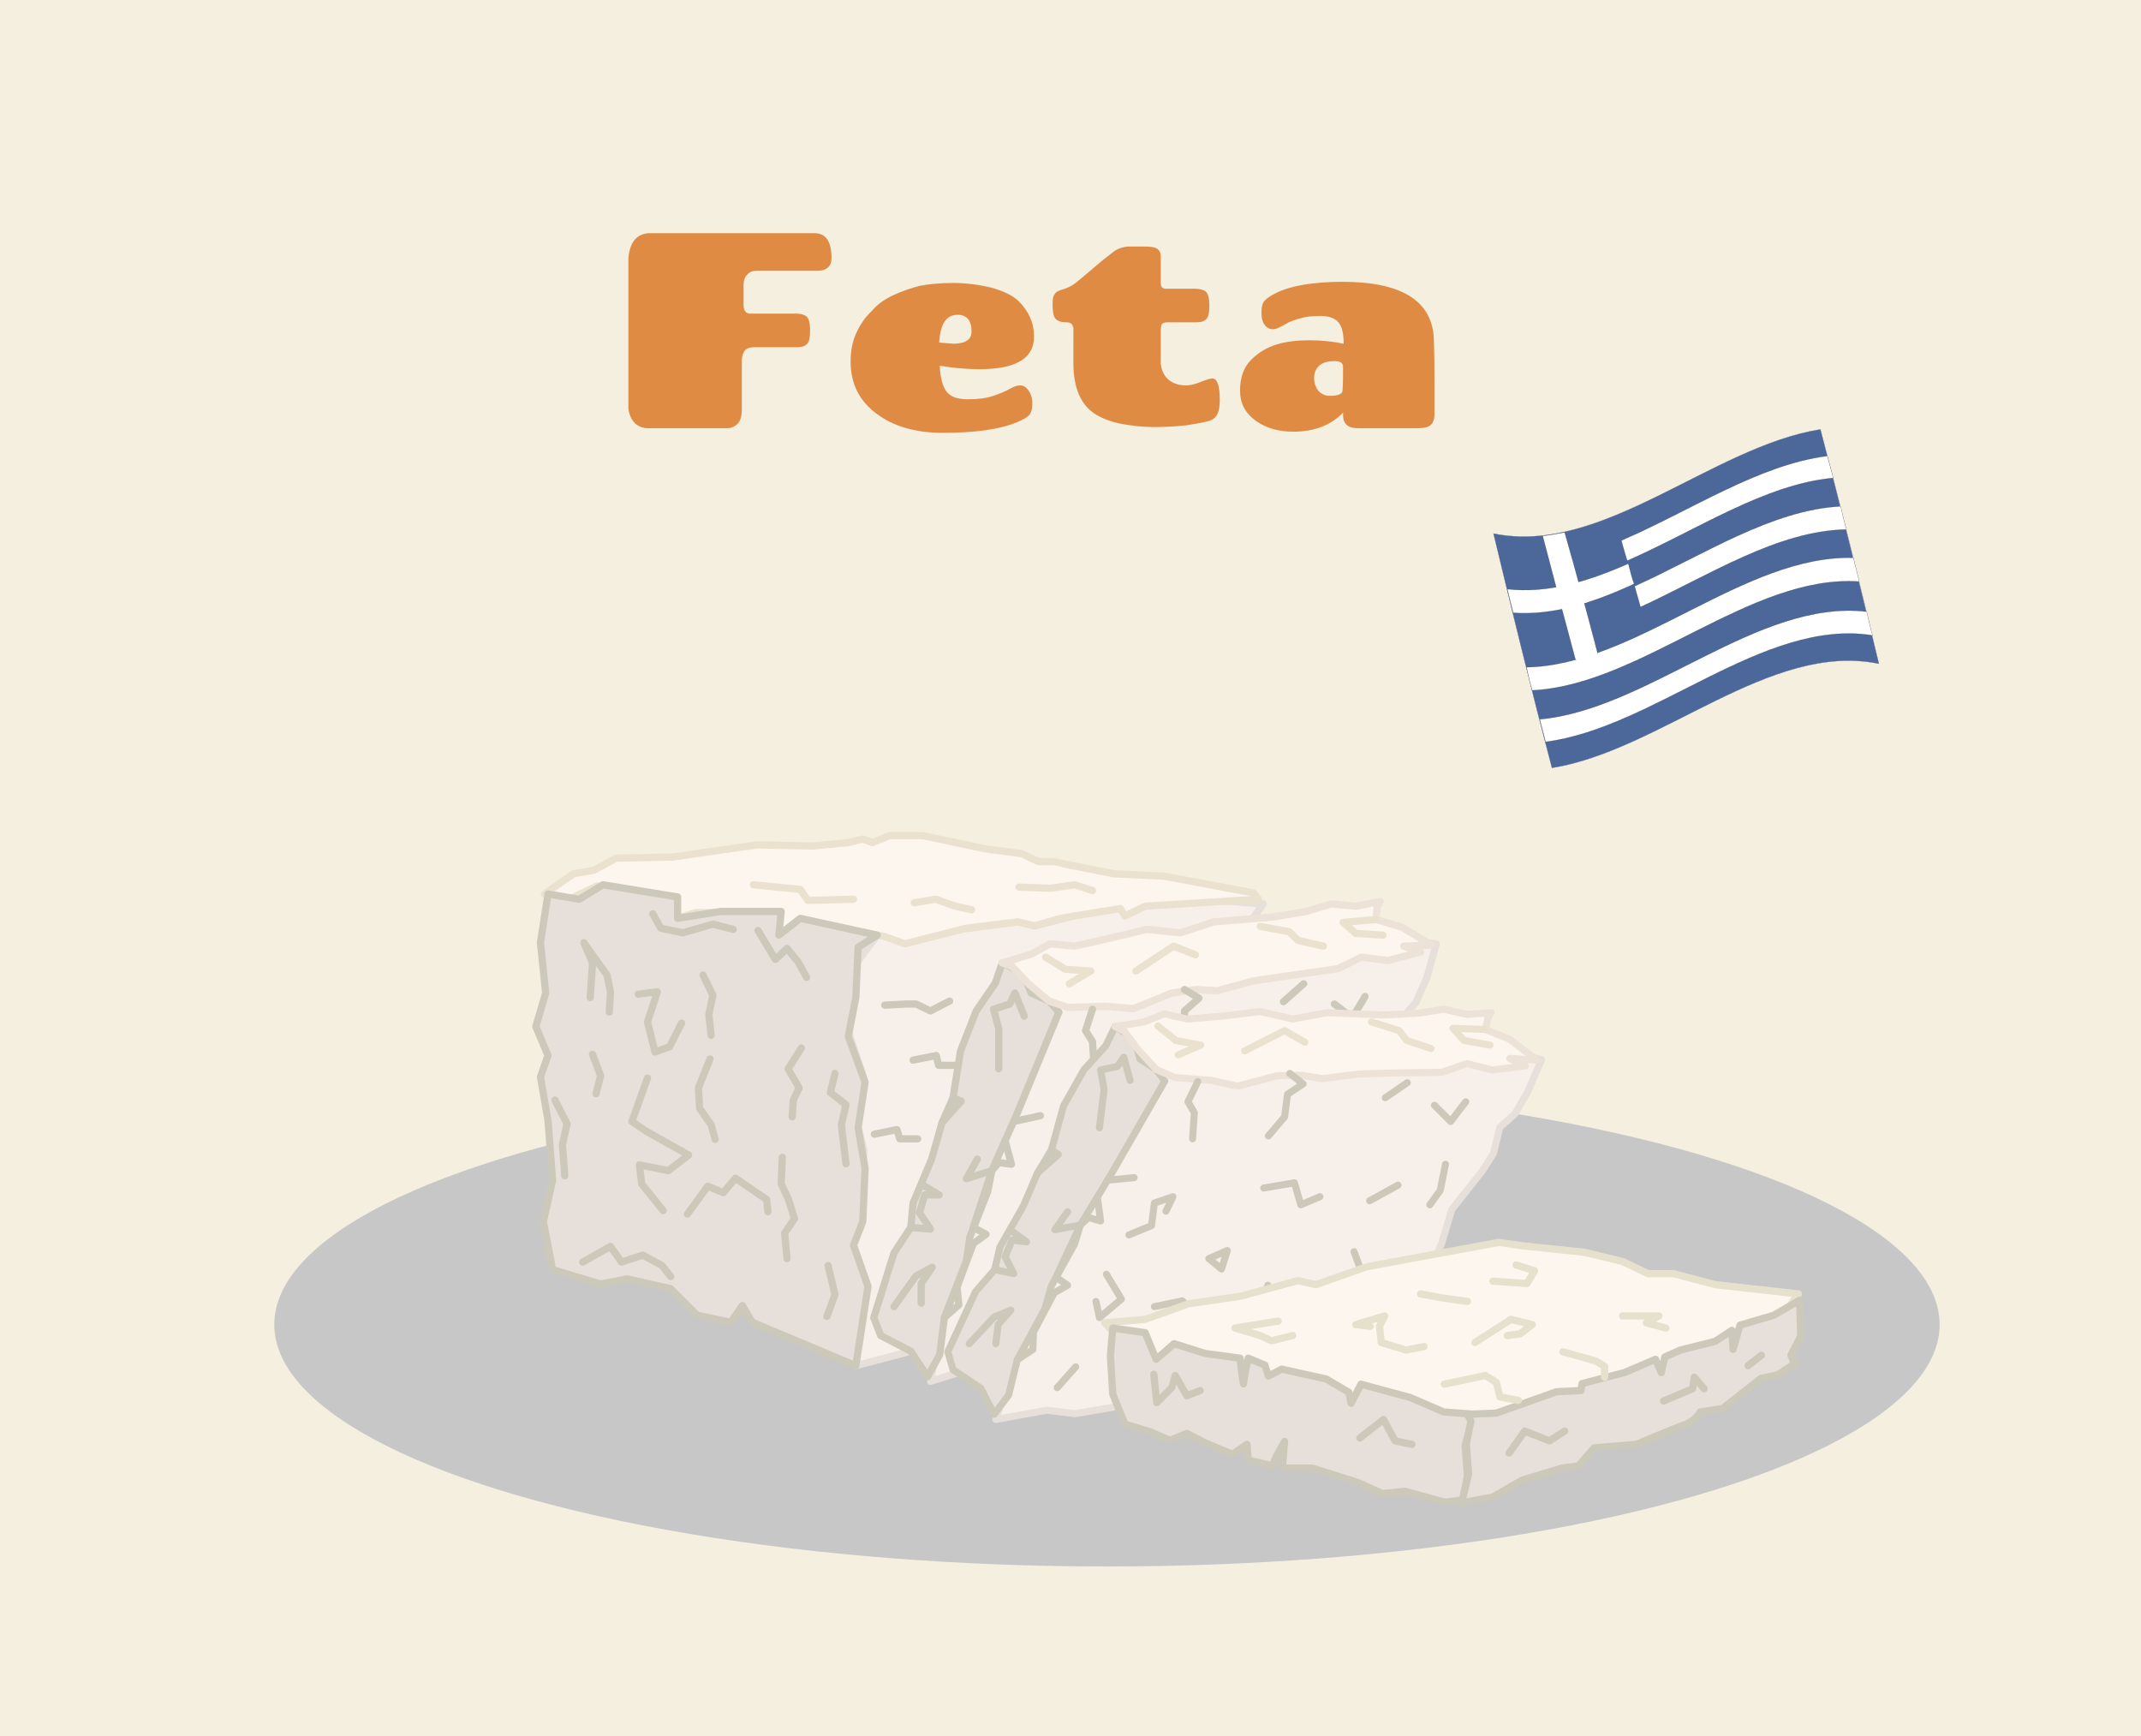 <?xml version="1.0" encoding="utf-8"?>
<!-- Generator: Adobe Illustrator 22.0.1, SVG Export Plug-In . SVG Version: 6.00 Build 0)  -->
<svg version="1.1" id="Layer_1" xmlns="http://www.w3.org/2000/svg" xmlns:xlink="http://www.w3.org/1999/xlink" x="0px" y="0px"
	 viewBox="0 0 370 300" style="enable-background:new 0 0 370 300;" xml:space="preserve">
<rect x="0" y="0" width="370" height="300" fill="#333333" stroke="none"/>
<style type="text/css">
	.st0{fill:#F4EFDE;}
	.st1{fill:#FFFFFF;stroke:#000105;stroke-width:2.340455e-02;stroke-miterlimit:10;}
	.st2{fill:#4C689B;}
	.st3{fill:#FFFFFF;stroke:#FFFFFF;stroke-width:2.340455e-02;stroke-miterlimit:10;}
	.st4{display:none;fill:url(#SVGID_1_);}
	.st5{fill:#C8C7C7;}
	.st6{fill:#F7F0EA;stroke:#E6DFDA;stroke-width:1.247;stroke-linecap:round;stroke-linejoin:round;stroke-miterlimit:10;}
	.st7{fill:#FCF6EF;stroke:#EAE2CE;stroke-width:1.247;stroke-linecap:round;stroke-linejoin:round;stroke-miterlimit:10;}
	.st8{fill:#E6DFDA;stroke:#CDC9BA;stroke-width:1.247;stroke-linecap:round;stroke-linejoin:round;stroke-miterlimit:10;}
	.st9{fill:none;stroke:#CDC9BA;stroke-width:1.247;stroke-linecap:round;stroke-linejoin:round;stroke-miterlimit:10;}
	.st10{fill:none;stroke:#EAE2CE;stroke-width:1.247;stroke-linecap:round;stroke-linejoin:round;stroke-miterlimit:10;}
	.st11{fill:none;stroke:#E2E2E2;stroke-width:1.247;stroke-linecap:round;stroke-linejoin:round;stroke-miterlimit:10;}
	.st12{fill:#FCF6EF;stroke:#ECE2D7;stroke-width:1.247;stroke-linecap:round;stroke-linejoin:round;stroke-miterlimit:10;}
	.st13{fill:#F7F0EA;stroke:#E6DFDA;stroke-width:1.216;stroke-linecap:round;stroke-linejoin:round;stroke-miterlimit:10;}
	.st14{fill:#E6DFDA;stroke:#CDC9BA;stroke-width:1.216;stroke-linecap:round;stroke-linejoin:round;stroke-miterlimit:10;}
	.st15{fill:none;stroke:#E2E2E2;stroke-width:1.216;stroke-linecap:round;stroke-linejoin:round;stroke-miterlimit:10;}
	.st16{fill:#FCF6EF;stroke:#ECE2D7;stroke-width:1.216;stroke-linecap:round;stroke-linejoin:round;stroke-miterlimit:10;}
	.st17{fill:none;stroke:#CDC9BA;stroke-width:1.216;stroke-linecap:round;stroke-linejoin:round;stroke-miterlimit:10;}
	.st18{fill:none;stroke:#EAE2CE;stroke-width:1.216;stroke-linecap:round;stroke-linejoin:round;stroke-miterlimit:10;}
	.st19{fill:#FCF6EF;stroke:#E6E1CD;stroke-width:1.247;stroke-linecap:round;stroke-linejoin:round;stroke-miterlimit:10;}
	.st20{fill:#E08B44;}
</style>
<g>
	<rect transform="matrix(-1 -1.224647e-16 1.224647e-16 -1 370 300)" class="st0" width="370" height="300"/>
</g>
<g>
	<g>
		<g>
			<path class="st1" d="M324.7,114.7c-18.8-3.9-37.7,15-56.5,18c-3.4-12.9-6.7-26.4-10.1-40.5c18.8,3.9,37.7-15,56.5-18
				C318,87.1,321.4,100.6,324.7,114.7z"/>
			<path id="_x32__16_" class="st2" d="M258.1,92.2c18.8,3.9,37.7-15,56.5-18c3.4,12.9,6.7,26.4,10.1,40.5
				c-18.8-3.9-37.7,15-56.5,18C264.8,119.8,261.5,106.4,258.1,92.2z"/>
			<path class="st1" d="M315.8,78.8c-11.9,1.5-23.7,9.5-35.6,14.6c0.3,1.2,0.7,2.4,1,3.5c11.9-5.2,23.7-13.2,35.6-14.3
				C316.5,81.3,316.1,80,315.8,78.8z"/>
			<path class="st1" d="M319.1,91.5c-11.9,0.2-23.7,7.9-35.6,13.4c-0.3-1.2-0.7-2.4-1-3.6c11.9-5.4,23.7-13.2,35.6-13.8
				C318.4,88.8,318.7,90.2,319.1,91.5z"/>
			<path class="st1" d="M323.6,109.8c-18.8-3-37.7,16-56.5,18.4c-0.3-1.3-0.7-2.6-1-3.9c18.8-1.7,37.7-20.8,56.5-18.6
				C322.9,107,323.2,108.4,323.6,109.8z"/>
			<path class="st1" d="M263.8,115.3c18.8-0.3,37.7-19.5,56.5-18.9c0.3,1.4,0.7,2.7,1,4.1c-18.8-1.3-37.7,17.9-56.5,18.8
				C264.4,118,264.1,116.7,263.8,115.3z"/>
			<path class="st1" d="M281.4,97.4c-7,3.1-14,5.2-20.9,4.4c0.3,1.4,0.7,2.8,1,4.1c7,0.5,14-1.8,20.9-5
				C282,99.8,281.7,98.6,281.4,97.4z"/>
			<path class="st1" d="M276.1,112.9c-1.3,0.5-2.6,0.9-3.8,1.2c-1.9-7-3.8-14.2-5.7-21.5c1.3-0.1,2.6-0.4,3.8-0.6
				C272.4,99,274.3,106,276.1,112.9z"/>
			<path class="st3" d="M276.1,113.1c-1.2,0.4-2.4,0.8-3.6,1.1c0-0.1-0.1-0.2-0.1-0.4c1.2-0.3,2.4-0.7,3.6-1.1
				C276,112.8,276,113,276.1,113.1z"/>
			<path class="st3" d="M273.4,100.5c-1.6,0.5-3.2,0.9-4.8,1.1c0.3,1.2,0.6,2.4,1,3.6c1.6-0.3,3.2-0.7,4.8-1.2
				C274,102.8,273.7,101.7,273.4,100.5z"/>
		</g>
		
			<linearGradient id="SVGID_1_" gradientUnits="userSpaceOnUse" x1="325.065" y1="-46.061" x2="386.521" y2="-40.684" gradientTransform="matrix(0.966 -0.259 0.259 0.966 -41.019 237.444)">
			<stop  offset="0" style="stop-color:#000000;stop-opacity:0.1"/>
			<stop  offset="2.732152e-02" style="stop-color:#060606;stop-opacity:0.109"/>
			<stop  offset="6.511138e-02" style="stop-color:#181818;stop-opacity:0.122"/>
			<stop  offset="0.109" style="stop-color:#363636;stop-opacity:0.136"/>
			<stop  offset="0.158" style="stop-color:#5F5F5F;stop-opacity:0.152"/>
			<stop  offset="0.21" style="stop-color:#939393;stop-opacity:0.17"/>
			<stop  offset="0.265" style="stop-color:#D2D2D2;stop-opacity:0.188"/>
			<stop  offset="0.3" style="stop-color:#FFFFFF;stop-opacity:0.2"/>
			<stop  offset="0.325" style="stop-color:#DADADA;stop-opacity:0.2"/>
			<stop  offset="0.364" style="stop-color:#A7A7A7;stop-opacity:0.2"/>
			<stop  offset="0.405" style="stop-color:#7B7B7B;stop-opacity:0.2"/>
			<stop  offset="0.447" style="stop-color:#555555;stop-opacity:0.2"/>
			<stop  offset="0.49" style="stop-color:#363636;stop-opacity:0.2"/>
			<stop  offset="0.535" style="stop-color:#1E1E1E;stop-opacity:0.2"/>
			<stop  offset="0.583" style="stop-color:#0D0D0D;stop-opacity:0.2"/>
			<stop  offset="0.635" style="stop-color:#030303;stop-opacity:0.2"/>
			<stop  offset="0.7" style="stop-color:#000000;stop-opacity:0.2"/>
			<stop  offset="0.843" style="stop-color:#FFFFFF;stop-opacity:5.000000e-02"/>
			<stop  offset="0.996" style="stop-color:#000105;stop-opacity:0.2"/>
		</linearGradient>
		<path class="st4" d="M324.7,114.7c-18.8-3.9-37.7,15-56.5,18c-3.4-12.9-6.7-26.4-10.1-40.5c18.8,3.9,37.7-15,56.5-18
			C318,87.1,321.4,100.6,324.7,114.7z"/>
	</g>
</g>
<ellipse class="st5" cx="191.3" cy="228.9" rx="143.9" ry="41.8"/>
<g>
	<polygon class="st6" points="218.3,156.2 164.1,231.6 157.4,233.5 147.9,236 150,222.3 147.5,215.2 148.7,207.1 149.3,198.8 
		148.1,193.8 149.1,185.7 146.6,178.2 147.9,166.6 151.6,161.6 158.3,161.6 172.8,159.7 175.9,159.3 178.8,160 191.3,156.8 
		194.6,157.2 201.3,155.8 210.6,155.6 	"/>
	<polygon class="st7" points="217.5,155.4 197.9,156.6 194.4,158.3 193.6,157 183.2,158.7 178.8,160 175.9,159.3 167,160.4 
		156.4,163.1 152.7,161.8 139.6,159.5 134.6,161.6 134,157.7 120.2,157.7 117.1,158.7 116.3,155.2 103.2,153.1 98.4,155.4 
		94.1,154.5 99.1,151 102.6,150.4 106.5,148.3 116.3,148.1 130.8,146 140.4,146.2 146.6,145.6 149.1,145 150.8,145.6 153.7,144.4 
		159.5,144.4 170.3,146.7 176.5,147.5 179.5,148.9 182.2,148.9 184.4,149.4 192.5,151 201.1,151.4 216.6,154.3 	"/>
	<polygon class="st8" points="95.5,219.4 103.8,221.9 108.4,221 115.9,222.7 120.5,227.3 126.3,228.5 128.3,225.6 130,228.5 
		147.9,236 150,222.3 147.5,215.2 149.1,211.1 149.5,201.9 148.3,194.9 149.5,187 146.6,179.1 147.9,172.4 148.3,163.7 151.6,161.6 
		138.3,158.7 134.6,161.6 135,157.5 124.6,157.5 117.1,158.7 117.1,155 104.2,152.9 100.1,155.4 94.7,154.5 93.4,162.9 94.3,171.6 
		92.6,177.4 94.7,182.4 93.4,186.1 94.7,193.6 95.5,204 93.9,211.1 	"/>
	<polyline class="st9" points="102,172.4 102.4,166.4 100.9,162.9 104.9,168.5 105.5,171.4 105.3,174.9 	"/>
	<polyline class="st9" points="110.3,171.8 113.6,171.4 111.9,176.6 113.2,181.8 115.7,180.9 117.8,176.8 	"/>
	<polyline class="st9" points="111.9,186.3 109.2,193.8 111.7,195.5 119,199.6 115.5,202.3 110.5,201.3 110.9,204.6 114.6,209.2 	
		"/>
	<polyline class="st9" points="100.7,218.1 105.5,215.4 107.4,218.1 111.1,216.9 114.4,218.7 115.9,220.6 	"/>
	<polyline class="st9" points="118.8,209.8 122.3,205 125,206.1 127.1,203.6 132.5,207.3 132.7,209.4 	"/>
	<polyline class="st9" points="138.5,181.1 136.2,184.7 138.1,188 137.1,190.1 136.9,193 	"/>
	<polyline class="st9" points="135.2,200 135,204.6 136.2,207.1 137.3,210.6 135.6,213.1 136,217.5 	"/>
	<polyline class="st9" points="143.1,218.7 144.3,223.7 142.9,227.5 	"/>
	<polyline class="st9" points="131,160.8 134,165.8 136,163.9 137.9,166.2 139.4,168.9 	"/>
	<polyline class="st9" points="121.5,168.5 123.2,172 122.5,175.3 122.9,178.9 	"/>
	<polyline class="st9" points="122.7,183 120.7,188 120.9,191.5 122.9,194.4 123.6,196.9 	"/>
	<polyline class="st9" points="112.8,157.9 114.2,160.4 118,161.2 123.2,159.7 126.7,160.6 	"/>
	<polyline class="st9" points="144.3,185.5 143.5,188.8 146.2,190.9 145.4,194.4 146.2,201.1 	"/>
	<polyline class="st9" points="95.9,190.1 98,194.2 97.2,197.8 97.6,203.2 	"/>
	<polyline class="st9" points="102.4,182.2 103.8,185.9 103,189 	"/>
	<polyline class="st10" points="130.2,152.9 138.3,153.7 139.6,155.6 147.5,155.4 	"/>
	<polyline class="st10" points="176.1,153.3 181.5,153.5 185.7,152.9 188.8,153.9 	"/>
	<polyline class="st9" points="152.9,173.7 156.6,173.5 158.3,173.5 160.8,174.7 164.1,173 	"/>
	<polyline class="st9" points="157.8,183.2 161.8,182.4 162.2,184.1 165.3,184.1 	"/>
	<polyline class="st9" points="151.1,196 155,195.2 155.5,196.8 158.6,196.8 	"/>
	<polyline class="st10" points="158,156 161.7,155.4 165.1,156.6 167.9,157.2 	"/>
	<g>
		<polygon class="st6" points="160.8,238.7 169.5,236 174.5,236 182.6,233.5 185.9,230.6 186.7,232.7 192.3,231.8 205.4,228.9 
			207.7,226.6 209.2,227.9 214.6,227.1 222,225.6 224.7,224.1 225.6,218.7 228.7,213.6 230.6,207.3 233.1,203 234.7,198 
			235.8,191.5 240.3,184.1 241.8,180.7 242.4,175.9 244.7,173.2 246.6,168.9 248.2,163.1 243,162.7 182.4,172.4 165.1,216 		"/>
		<polygon class="st8" points="173.2,166.4 176.8,168.1 178.2,171.6 181.3,173 183,174.9 175.7,192.6 171.4,202.3 170.7,205.9 
			167.6,213.8 167,217.9 163.2,227.7 162.4,234.1 160.3,237.9 157.4,233.5 152.2,230.8 151,227.7 154.5,216.5 157.4,212.1 
			157.8,207.9 161,200.3 162.8,194 164.7,189.7 166,181.6 168.7,174.7 172,169.9 		"/>
		<path class="st11" d="M159.5,204.8"/>
		<polygon class="st12" points="238,156.6 237.8,158.9 242.2,160.2 247.4,163.3 242.6,163.5 245.5,164.5 239.9,166 235.3,165.4 
			231.2,167.4 223.5,168.5 216.6,169.5 210.4,171.2 206.7,171 202.5,171.6 195.9,174.3 191.1,173.9 184.6,174.1 181.3,173 
			177.6,169.9 174.9,167 173.2,166.4 178.2,164.9 181.5,163.1 185.7,163.5 191.5,162.2 198.2,160.6 204,161.2 209.8,159.3 
			219.8,158.5 225.8,157.5 230.1,156.2 234.3,156.6 238.5,155.8 		"/>
		<polyline class="st9" points="180.1,203.1 183.8,200.9 183.8,196.8 186.9,195.3 186,198.1 		"/>
		<polyline class="st9" points="173.8,197.5 174.8,201.2 172.6,200.9 171.4,202.3 168.2,212.1 170.4,213.3 168.2,214.9 165.4,222.4 
			165.7,225.5 163.2,227.7 		"/>
		<polyline class="st9" points="204.7,171 207.2,172.5 204.7,174.7 204.7,178.8 202.2,182.5 		"/>
		<polyline class="st9" points="235.9,172.2 233.7,175.9 230.6,173.5 		"/>
		<line class="st9" x1="225.9" y1="188.4" x2="221.2" y2="191.8"/>
		<polyline class="st9" points="219.7,201.2 221.5,204.9 219.3,206.5 216.2,208.4 		"/>
		<polyline class="st9" points="186,215.2 190.7,213.7 194.1,216.1 196.9,214.3 		"/>
		<polyline class="st9" points="202.5,191.8 207.8,190.3 209.4,194 212.5,192.2 		"/>
		<polyline class="st9" points="188.8,174.4 187.6,178.1 188.8,180 189.1,184.7 		"/>
		<line class="st9" x1="225.3" y1="170" x2="221.8" y2="173.1"/>
		<polyline class="st9" points="233.7,183.7 233.4,188.4 231.8,191.2 		"/>
		<polyline class="st9" points="225.3,209.9 216.2,211.2 218.4,213.7 221.2,212.7 		"/>
		<line class="st9" x1="204.4" y1="213.3" x2="205.3" y2="209"/>
		<path class="st9" d="M198.5,205.9"/>
		<line class="st9" x1="173.5" y1="227.7" x2="170.7" y2="231.7"/>
		<line class="st9" x1="175.7" y1="193.7" x2="179.8" y2="192.8"/>
		<polyline class="st9" points="164.7,189.7 166.1,190.3 162.8,194 		"/>
		<polyline class="st9" points="159.5,204.8 162.3,206.5 159.8,206.5 158.9,209.6 160.8,212.4 157.4,212.1 		"/>
		<polyline class="st9" points="154.5,225.8 158.3,220.5 161.1,219 159.2,221.8 159.2,225.2 		"/>
		<polyline class="st9" points="172.6,184.7 172.6,177.8 171.7,174.4 174.5,173.5 175.4,171.6 177,175.6 		"/>
		<polyline class="st9" points="168.9,200.3 167,203.7 171.4,202.3 		"/>
		<polygon class="st9" points="197.5,203.7 194.4,205.6 196.9,207.1 		"/>
		<polyline class="st9" points="177,210.5 180.1,214.6 176.7,218.3 175.7,215.5 		"/>
		<polyline class="st10" points="196.3,167.8 202.8,163.5 206.6,165 		"/>
		<polyline class="st10" points="217.8,160.1 222.8,161 224.3,162.5 228.7,163.5 		"/>
		<polyline class="st10" points="180.7,165.4 184.1,167.5 188.5,167.8 184.8,170 		"/>
		<polyline class="st10" points="237.8,158.9 232.1,159.4 234.3,161.3 239,161.6 		"/>
	</g>
</g>
<g>
	<polygon class="st13" points="172.1,245.3 180.9,243.7 185.8,244.3 194,242.9 197.6,240.5 198.2,242.6 203.8,242.5 216.9,241.2 
		219.4,239.3 220.7,240.7 226.1,240.5 233.5,240 236.3,238.9 237.8,233.9 241.4,229.2 244,223.5 246.9,219.6 249.1,215 250.9,209 
		256.2,202.3 258.1,199.3 259.2,194.8 261.8,192.5 264.1,188.5 266.4,183.1 261.4,182.1 200.9,184.3 179,224.1 	"/>
	<polygon class="st14" points="192.7,177.4 196,179.4 197,183 199.8,184.8 201.3,186.8 192.1,202.8 186.7,211.7 185.7,215 
		181.7,222.2 180.6,226.1 175.8,235 174.3,241.1 171.8,244.4 169.5,239.9 164.7,236.7 163.8,233.6 168.6,223.2 171.9,219.4 
		172.8,215.5 176.8,208.5 179.3,202.7 181.7,198.7 183.8,191.1 187.3,184.9 191.1,180.7 	"/>
	<path class="st15" d="M174.8,212.7"/>
	<polygon class="st16" points="257.2,175.7 256.7,177.9 260.9,179.6 265.6,183.2 260.9,182.9 263.6,184.2 257.9,184.9 253.5,183.8 
		249.2,185.3 241.6,185.4 234.8,185.6 228.5,186.4 224.9,185.8 220.7,185.9 213.9,187.7 209.3,186.7 203,186.2 199.8,184.8 
		196.6,181.3 194.3,178.2 192.7,177.4 197.7,176.6 201.2,175.2 205.2,176.1 211.1,175.6 217.8,174.8 223.4,176.1 229.3,175 
		239.1,175.4 245.1,175.1 249.5,174.4 253.5,175.3 257.7,175 	"/>
	<polyline class="st17" points="195.1,213.4 199,211.8 199.5,207.9 202.7,206.8 201.5,209.3 	"/>
	<polyline class="st17" points="189.7,207.3 190.2,211 188.1,210.4 186.7,211.7 182.5,220.7 184.5,222.1 182.2,223.4 178.6,230.2 
		178.5,233.2 175.8,235 	"/>
	<polyline class="st17" points="222.9,185.5 225.2,187.3 222.5,189.1 222,193 219.2,196.3 	"/>
	<polyline class="st17" points="253.3,190.4 250.7,193.8 247.9,191 	"/>
	<line class="st17" x1="241.6" y1="204.8" x2="236.7" y2="207.5"/>
	<polyline class="st17" points="234,216.3 235.4,220.1 233.1,221.4 229.9,222.8 	"/>
	<polyline class="st17" points="199.5,225.8 204.3,224.8 207.3,227.6 210.3,226.2 	"/>
	<polyline class="st17" points="218.4,205.3 223.7,204.4 224.8,208.2 228.1,206.8 	"/>
	<polyline class="st17" points="207,186.9 205.3,190.4 206.4,192.3 206.1,196.8 	"/>
	<line class="st17" x1="243.2" y1="187.1" x2="239.4" y2="189.7"/>
	<polyline class="st17" points="249.8,201.2 248.9,205.7 247.1,208.2 	"/>
	<polyline class="st17" points="238.5,225.3 229.5,225.5 231.4,228.1 234.2,227.6 	"/>
	<line class="st17" x1="217.7" y1="226.2" x2="219.1" y2="222.1"/>
	<path class="st17" d="M212.8,218.3"/>
	<line class="st17" x1="185.9" y1="236.2" x2="182.7" y2="239.8"/>
	<line class="st17" x1="192" y1="203.9" x2="196" y2="203.5"/>
	<polyline class="st17" points="181.7,198.7 182.9,199.5 179.3,202.7 	"/>
	<polyline class="st17" points="174.8,212.7 177.4,214.6 174.9,214.3 173.7,217.2 175.2,220.1 171.9,219.4 	"/>
	<polyline class="st17" points="167.5,232.2 171.8,227.6 174.7,226.4 172.5,228.9 172.1,232.2 	"/>
	<polyline class="st17" points="190,194.9 190.8,188.3 190.2,184.9 193.1,184.3 194.2,182.7 195.3,186.7 	"/>
	<polyline class="st17" points="184.5,209.4 182.3,212.5 186.7,211.7 	"/>
	<polygon class="st17" points="212.1,216.1 208.9,217.5 211.1,219.3 	"/>
	<polyline class="st17" points="191.2,220.2 193.8,224.5 190,227.7 189.4,224.9 	"/>
	<polyline class="st18" points="215.1,181.6 222,178.1 225.5,180.1 	"/>
	<polyline class="st18" points="237,176.6 241.8,178.1 243.1,179.8 247.3,181.2 	"/>
	<polyline class="st18" points="200.1,177.3 203.2,179.8 207.5,180.6 203.6,182.3 	"/>
	<polyline class="st18" points="256.7,177.9 251.1,177.7 253,179.8 257.5,180.6 	"/>
</g>
<g>
	<polygon class="st19" points="310.8,223.6 296.4,222 289.2,220.1 284.8,220.1 280.4,218 273.8,216.4 263.2,215.3 259,214.7 
		236.2,218.9 227.4,222 224.3,221.3 214.4,224 205.4,225.3 197.9,228 190.9,228.6 199.4,237.5 253.2,250.6 300.8,237.5 	"/>
	<path class="st8" d="M194.4,246.1l-2.1-5.2l-0.4-6.6l0.4-4.8l5.6,0.8l1.9,4.6l3.1-2.7l5.4,1.7l6,0.8c0,0,0.6,5,0.6,4.4
		c0-0.6,0.8-4.4,0.8-4.4l2.9,1.2l0.6,1.9l2.3-1.2l7.7,1.7l3.9,2.3l0.4,1.9l1.7-3.3l8.5,2.3l5.8,2.5l5.2,0.4l-1.5,5.4l0.4,5.2
		l-0.8,4.2l-3.1,0.4l-6.9-1.9l-3.9,0.4l-4.2-1.9l-7.9-2.5h-5.2l0.4-4.6l-1.5,2.7l-0.6,1.5l-4.2-1l-0.2-2.7l-2.5,1.7l-4.6-1.9
		l-3.3-1.7l-2.9,1.2l-3.5-1.5L194.4,246.1z"/>
	<path class="st8" d="M311,224.7l0.2,6.2l-1.7,3.3l0.6,1.5l-2.9,1.9l-2.9,0.6l-6.6,5.2l-3.9,0.6c0,0-0.6,1.5-2.9,2.3
		c-2.3,0.8-8.1,3.3-8.1,3.3l-7.3,0.6l-2.7,3.1l-2.9,0.4l-6.9,2.1l-5,2.9l-5.4,1l1.2-5l-0.4-5.2l0.8-3.9l-0.6-1.2l5-0.2l10.4-3.7
		l4.2-0.2l0.2-1.2l7.3-1.9l5.4-2.3l1,2.3l0.6-2.7l2.7-1.2l6-1.5l2.9-1.9l0.2,3.3l1.2-4.2l5.8-1.7L311,224.7z"/>
	<path class="st19" d="M238.4,229.2"/>
	<polyline class="st19" points="236.8,229.2 234.3,228.9 239.3,227.4 238.4,229.2 238.7,232 243,233.3 246.1,232.7 	"/>
	<polyline class="st19" points="254.9,232 261.1,228 264.8,228.9 262.7,230.5 260.5,230.8 	"/>
	<polyline class="st19" points="280.4,227.4 286.7,227.4 284.5,228.6 287.9,229.5 	"/>
	<polyline class="st19" points="258,221.4 263.9,221.8 265.2,219.6 262,218.6 	"/>
	<polyline class="st19" points="245.5,223.6 249.3,224.3 253.6,224.9 	"/>
	<polyline class="st19" points="220.9,228.3 213.4,229.5 217.8,230.8 219.7,231.7 223.4,230.8 	"/>
	<polyline class="st19" points="249.6,239.2 256.7,237.7 258.6,238.9 259.2,241.4 262.4,242 	"/>
	<polyline class="st19" points="270.1,233.6 275.8,235.2 277.3,236.1 277.3,238 	"/>
	<polyline class="st9" points="235,248.5 239.1,245.3 241.1,249 244,249.6 	"/>
	<polyline class="st9" points="260.8,251.1 263.5,247.3 267.8,249 270.4,247.3 	"/>
	<polyline class="st9" points="287.5,242.1 292.5,240 292.8,238 294.5,240 	"/>
	<line class="st9" x1="302.1" y1="236" x2="304.4" y2="234.2"/>
	<polyline class="st9" points="199.4,237.5 199.9,242.4 202.5,239.8 203.1,237.7 205.1,241.2 207.4,240.3 	"/>
</g>
<g>
	<path class="st20" d="M108.6,70.6l0-26.1c0.3-2.7,1.4-4,3.4-4.2c1.4,0,11,0,28.8,0c1.9,0,2.9,1.4,2.9,4.3c0,1.4-0.8,2.2-2.5,2.2
		h-10.5c-0.7,0-1.2,0.2-1.6,0.7c-0.4,0.4-0.6,1-0.6,1.8v3.4c0,1,0.4,1.5,1.2,1.5h8c0.8,0,1.3,0.2,1.7,0.5c0.4,0.4,0.6,1.2,0.6,2.4
		c0,1.3-0.2,2.1-0.6,2.4c-0.4,0.4-1,0.5-1.8,0.5h-7.2c-0.8,0-1.4,0.2-1.7,0.6c-0.3,0.4-0.5,1-0.5,1.8v8.3c0,1.1-0.2,2-0.7,2.5
		c-0.5,0.5-1.1,0.8-1.9,0.8h-13.6c-0.9,0-1.7-0.3-2.3-0.9C109.1,72.5,108.7,71.6,108.6,70.6z"/>
	<path class="st20" d="M154.4,51c1.5-0.7,3-1.2,4.5-1.6c1.6-0.3,3.5-0.5,5.8-0.5c2.3,0,4.5,0.3,6.6,0.8c2.1,0.6,3.6,1.3,4.7,2.3
		c1.8,1.8,2.7,3.8,2.7,6.2c0,3.7-3.1,5.6-9.4,5.6c-2.2,0-4.5-0.2-6.9-0.6c0.1,2.1,0.5,3.6,1.2,4.5c0.7,0.9,1.9,1.3,3.7,1.3
		s3.2-0.2,4.4-0.6c1.2-0.4,2.1-0.8,2.8-1.2c0.7-0.4,1.3-0.6,1.8-0.6s0.9,0.2,1.3,0.7c0.5,0.6,0.8,1.4,0.8,2.4c0,1-0.2,1.7-0.6,2.1
		c-0.4,0.4-1,0.7-1.9,1.1c-3,1.3-7.4,1.9-13,1.9c-4.6,0-8.5-1.1-11.4-3.3c-3-2.2-4.5-5.2-4.5-9c0-1.8,0.3-3.5,1-5
		c0.7-1.5,1.6-2.8,2.7-3.8C151.6,52.6,152.9,51.7,154.4,51z M165.5,54.4c-2,0-3,1.6-3.2,4.8c1.5,0.1,2.3,0.2,2.4,0.2
		c2.1,0,3.2-0.7,3.2-2.1C167.9,55.4,167.1,54.4,165.5,54.4z"/>
	<path class="st20" d="M185.4,56.5c0-0.5-0.4-0.8-1.1-0.8c-1.2,0-2-0.4-2.2-1.2c-0.1-0.4-0.2-1.1-0.2-1.9c0-0.9,0.1-1.5,0.4-1.8
		c0.2-0.4,0.7-0.6,1.4-0.8c0.7-0.2,1.3-0.5,1.9-0.9s1.7-1.4,3.5-2.9c1.7-1.5,3-2.4,3.6-2.9c0.7-0.4,1.5-0.7,2.6-0.7h2.4
		c1.1,0,1.9,0.1,2.3,0.4c0.4,0.3,0.6,0.7,0.6,1.3v4.6c0,0.7,0.3,1,0.9,1h5.1c0.8,0,1.4,0.2,1.8,0.5c0.4,0.4,0.6,1.2,0.6,2.4
		c0,1.3-0.2,2.1-0.6,2.4c-0.4,0.4-1,0.5-1.7,0.5h-5c-0.4,0-0.7,0.1-0.9,0.3c-0.1,0.2-0.2,0.5-0.2,1v5.8c0.1,1.1,0.5,2,1.2,2.7
		c0.8,0.7,1.8,1.1,3.2,1.1c0.7,0,1.5-0.2,2.5-0.6c1-0.4,1.7-0.6,2-0.6c0.9,0,1.3,1.3,1.3,3.8c0,1.9-0.5,3-1.5,3.4
		c-1,0.4-2.5,0.6-4.3,0.9c-1.9,0.2-3.7,0.3-5.6,0.3s-3.6-0.2-5.3-0.5c-1.7-0.3-3.2-0.8-4.6-1.6c-2.7-1.6-4-4.6-4-9V56.5z"/>
	<path class="st20" d="M232,48.7c10.4,0,15.7,3.4,15.8,10.2c0.1,2.9,0.1,5.5,0.1,7.9s0,4,0,4.8c0,0.8-0.2,1.4-0.6,1.8
		c-0.4,0.4-1.2,0.6-2.3,0.6h-10.2c-1,0-1.7-0.2-2.1-0.6c-0.4-0.4-0.6-0.9-0.6-1.7c0,0,0-0.1,0-0.2c0-0.1,0-0.2,0-0.2
		c-2.1,2.2-5,3.3-8.6,3.3c-2.5,0-4.7-0.6-6.5-1.9c-1.8-1.3-2.7-3-2.7-5.2s0.6-4,1.9-5.3c1.3-1.3,2.8-2.2,4.5-2.7s3.6-0.7,5.6-0.7
		c2,0,4,0.2,5.9,0.6v-0.2c0-1.6-0.3-2.8-0.9-3.5c-0.6-0.7-1.6-1.1-3-1.1s-2.6,0.1-3.5,0.4c-0.9,0.2-1.6,0.5-2.1,0.7
		c-1.3,0.8-2.2,1.2-2.7,1.2s-1-0.2-1.4-0.7s-0.6-1.2-0.6-2.2c0-1,0.2-1.7,0.6-2.1c0.4-0.4,1-0.8,1.8-1.2
		C222.9,49.4,226.9,48.7,232,48.7z M229.8,68.4c1.4,0,2.1-0.3,2.2-0.8c0.1-1.1,0.1-2.4,0.1-4.2c0-0.7-0.5-1-1.5-1
		c-1,0-1.9,0.2-2.5,0.7c-0.6,0.5-1,1.2-1,2.2s0.3,1.7,0.8,2.3C228.4,68.1,229,68.4,229.8,68.4z"/>
</g>
</svg>
